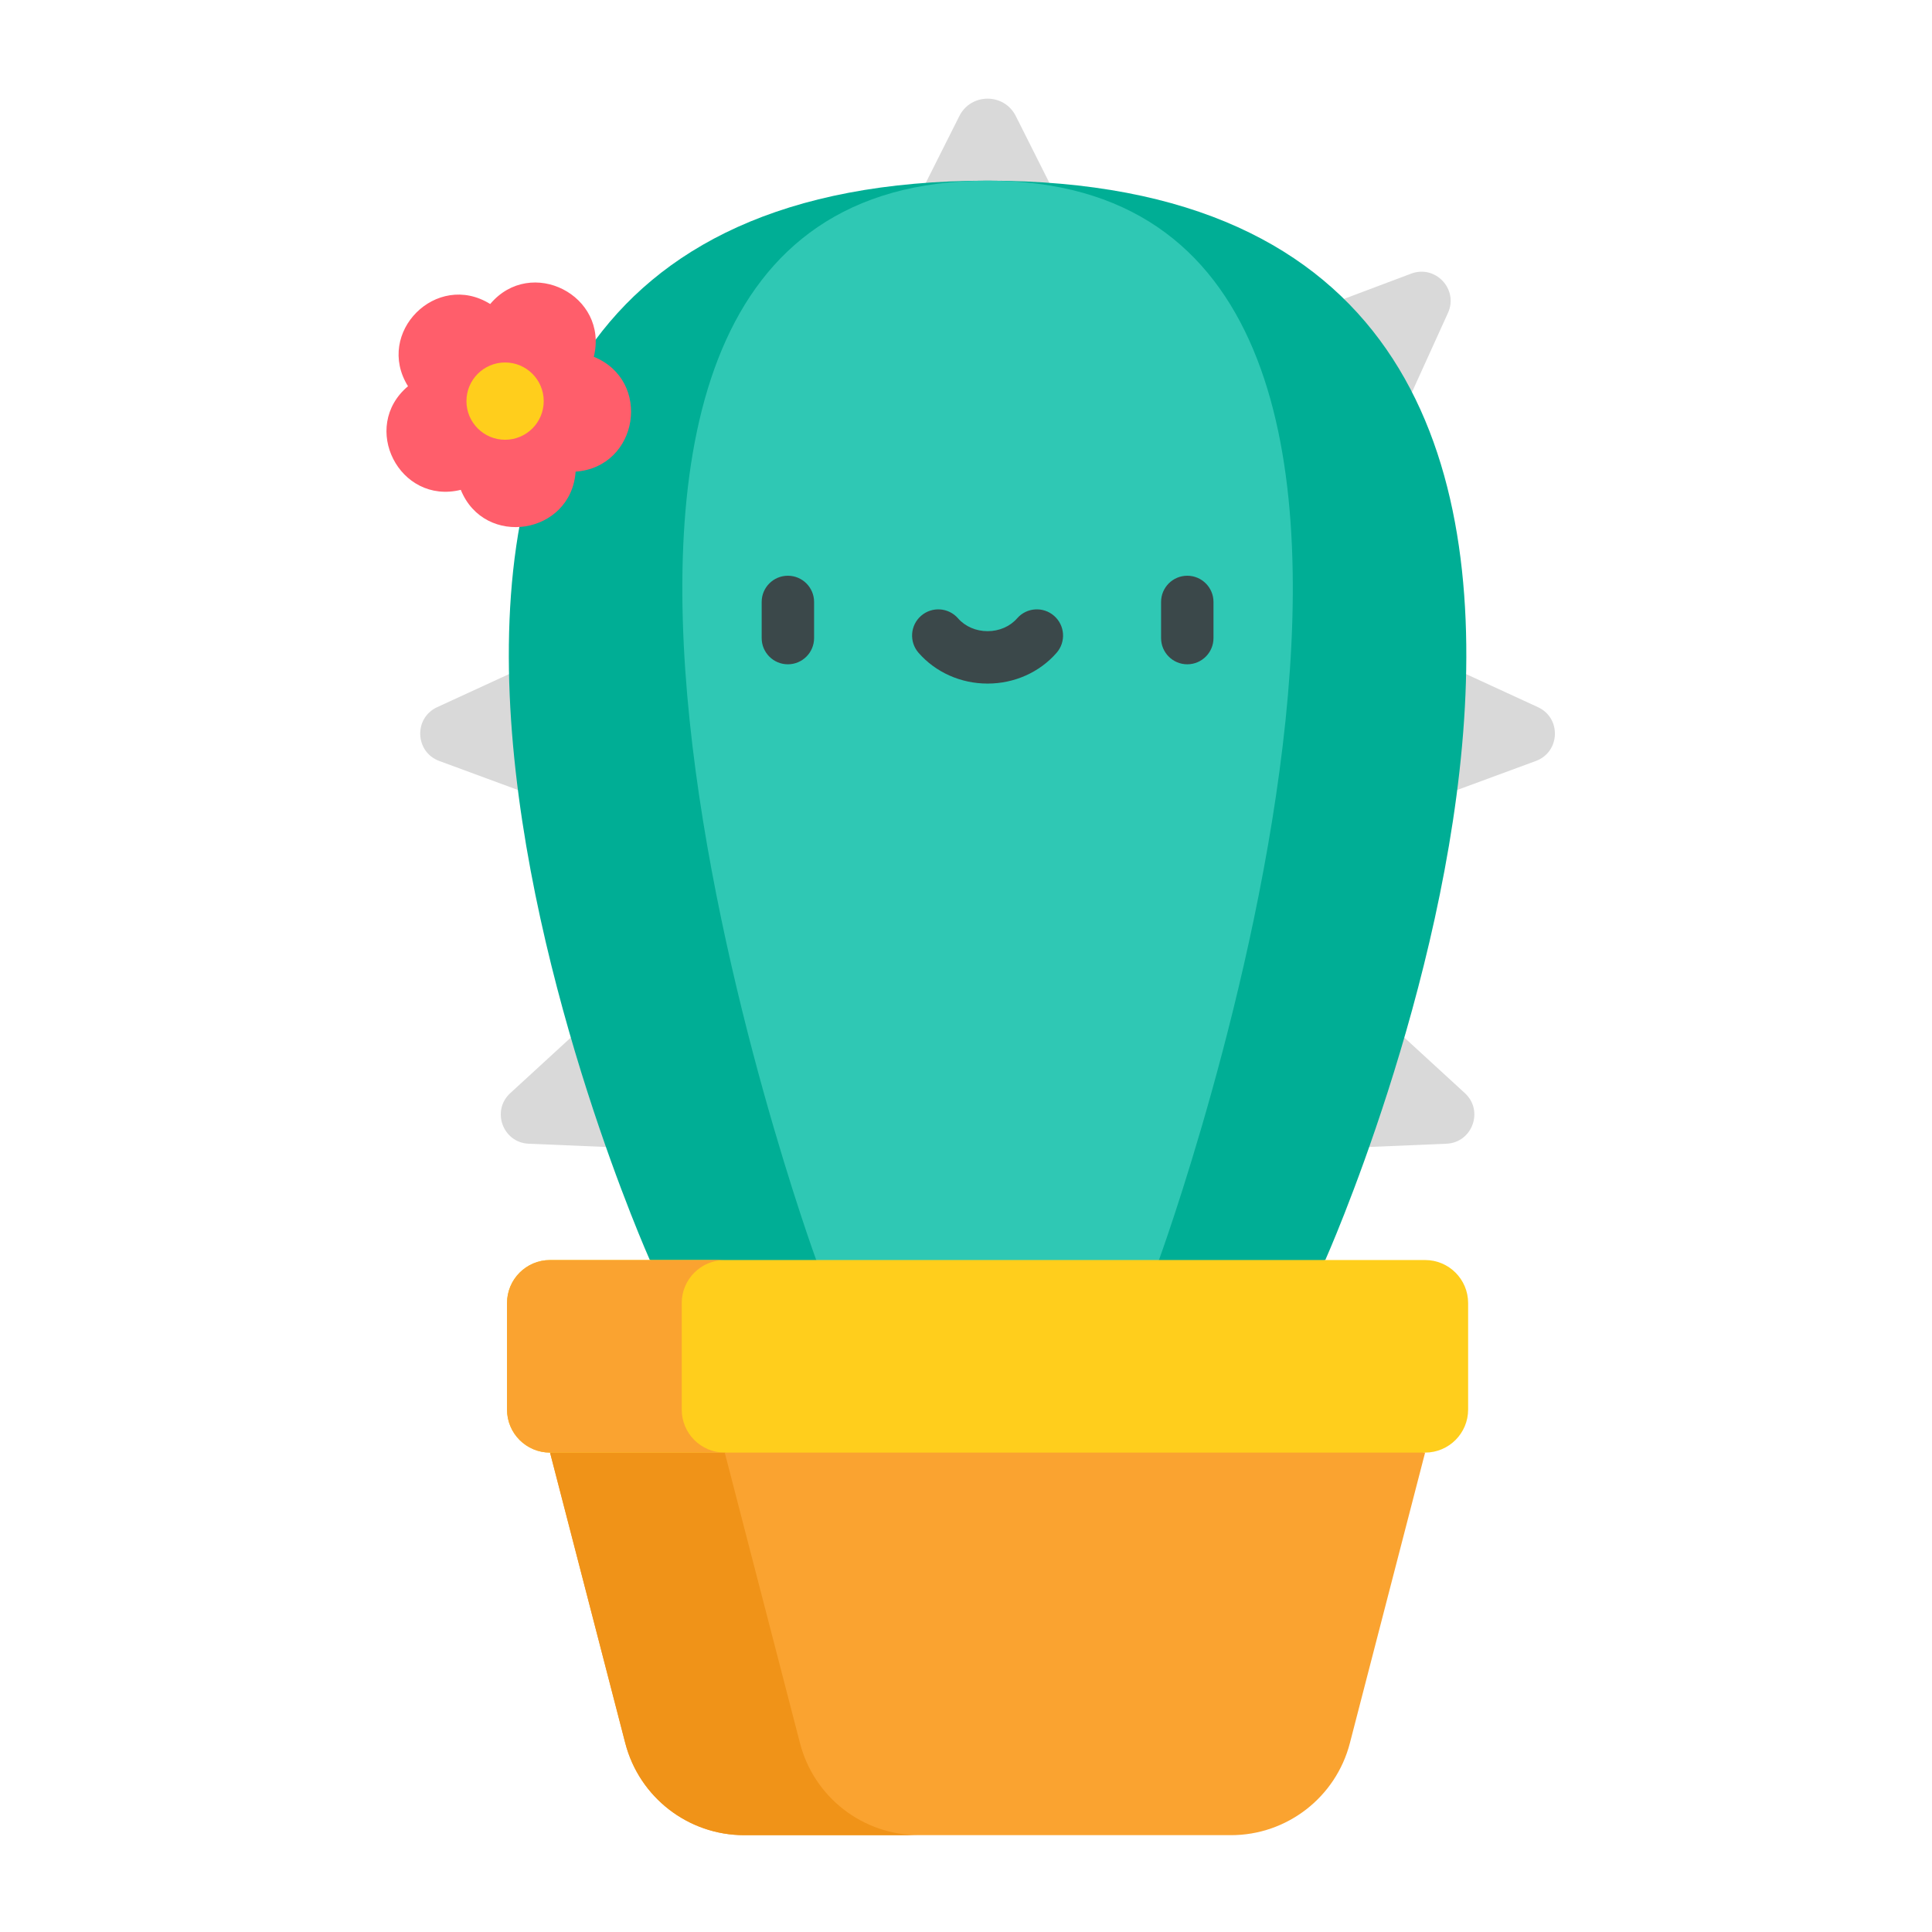 <?xml version="1.0" encoding="UTF-8"?>
<svg width="100px" height="100px" viewBox="0 0 100 100" version="1.1" xmlns="http://www.w3.org/2000/svg" xmlns:xlink="http://www.w3.org/1999/xlink">
    <!-- Generator: Sketch 51.1 (57501) - http://www.bohemiancoding.com/sketch -->
    <title>019-cactus</title>
    <desc>Created with Sketch.</desc>
    <defs></defs>
    <g id="019-cactus" stroke="none" stroke-width="1" fill="none" fill-rule="evenodd">
        <rect id="Rectangle" x="0" y="0" width="100" height="100"></rect>
        <g transform="translate(20, 5)" fill-rule="nonzero">
            <path d="M31.117,65.203 L8.47,70.187 L12.364,85.224 C13.091,88.029 15.621,89.988 18.519,89.988 L43.714,89.988 C46.612,89.988 49.143,88.029 49.869,85.224 L53.763,70.187 L31.117,65.203 Z" id="Shape" fill="#FAA330"></path>
            <path d="M21.407,85.224 L17.513,70.186 L35.638,66.198 L31.117,65.203 L8.47,70.187 L12.364,85.224 C13.091,88.029 15.622,89.988 18.519,89.988 L27.562,89.988 C24.664,89.988 22.133,88.029 21.407,85.224 Z" id="Shape" fill="#F09318"></path>
            <g id="Group" transform="translate(1.708, 0)" fill="#D9D9D9">
                <path d="M51.334,9.163 L46.059,11.147 L50.907,16.33 L53.238,11.198 C53.795,9.975 52.593,8.69 51.334,9.163 Z" id="Shape"></path>
                <path d="M57.896,31.603 L52.777,29.246 L52.5,36.338 L57.788,34.388 C59.049,33.923 59.118,32.165 57.896,31.603 Z" id="Shape"></path>
                <path d="M54.114,51.581 L49.962,47.77 L47.526,54.436 L53.157,54.199 C54.5,54.143 55.104,52.49 54.114,51.581 Z" id="Shape"></path>
                <path d="M0.92,31.603 L6.04,29.246 L6.317,36.338 L1.029,34.388 C-0.232,33.923 -0.301,32.165 0.92,31.603 Z" id="Shape"></path>
                <path d="M4.703,51.581 L8.855,47.77 L11.291,54.436 L5.66,54.199 C4.317,54.143 3.713,52.49 4.703,51.581 Z" id="Shape"></path>
                <path d="M30.87,1.008 C30.266,-0.194 28.551,-0.194 27.947,1.008 L25.86,5.161 L32.957,5.161 L30.87,1.008 Z" id="Shape"></path>
            </g>
            <path d="M13.636,60.22 C13.636,60.22 -11.344,4.351 31.117,4.351 C73.577,4.351 48.597,60.22 48.597,60.22 L31.117,65.203 L13.636,60.22 Z" id="Shape" fill="#00AE95"></path>
            <path d="M39.986,60.22 C39.986,60.22 60.417,4.351 31.117,4.351 C1.816,4.351 22.248,60.22 22.248,60.22 L31.117,65.203 L39.986,60.22 Z" id="Shape" fill="#2FC8B4"></path>
            <g id="Group" transform="translate(19.324, 24.769)" fill="#3B484A">
                <path d="M1.456,4.615 C0.707,4.615 0.1,4.007 0.1,3.258 L0.1,1.388 C0.1,0.639 0.707,0.031 1.456,0.031 C2.205,0.031 2.813,0.639 2.813,1.388 L2.813,3.258 C2.813,4.007 2.205,4.615 1.456,4.615 Z" id="Shape"></path>
                <path d="M22.129,4.615 C21.38,4.615 20.773,4.007 20.773,3.258 L20.773,1.388 C20.773,0.639 21.38,0.031 22.129,0.031 C22.878,0.031 23.486,0.639 23.486,1.388 L23.486,3.258 C23.486,4.007 22.878,4.615 22.129,4.615 Z" id="Shape"></path>
                <path d="M11.793,5.613 C10.407,5.613 9.105,5.032 8.22,4.02 C7.728,3.456 7.785,2.599 8.349,2.107 C8.913,1.614 9.77,1.671 10.263,2.235 C10.632,2.658 11.19,2.9 11.793,2.9 C12.396,2.9 12.953,2.658 13.323,2.235 C13.816,1.671 14.672,1.613 15.236,2.107 C15.8,2.6 15.858,3.456 15.365,4.02 C14.481,5.033 13.179,5.613 11.793,5.613 Z" id="Shape"></path>
            </g>
            <path d="M10.735,13.468 C11.521,10.293 7.48,8.235 5.373,10.736 C2.596,9.008 -0.61,12.215 1.118,14.991 C-1.384,17.098 0.675,21.139 3.85,20.354 C5.081,23.384 9.56,22.674 9.794,19.412 C13.056,19.178 13.765,14.699 10.735,13.468 Z" id="Shape" fill="#FF5E6B"></path>
            <g id="Group" transform="translate(4.057, 13.665)" fill="#FFCE1C">
                <circle id="Oval" cx="2.086" cy="2.097" r="2"></circle>
                <path d="M49.706,46.554 L4.413,46.554 C3.184,46.554 2.186,47.551 2.186,48.781 L2.186,54.294 C2.186,55.524 3.183,56.521 4.413,56.521 L49.706,56.521 C50.936,56.521 51.933,55.524 51.933,54.294 L51.933,48.781 C51.933,47.551 50.936,46.554 49.706,46.554 Z" id="Shape"></path>
            </g>
            <path d="M15.286,67.96 L15.286,62.447 C15.286,61.217 16.283,60.22 17.513,60.22 L8.47,60.22 C7.24,60.22 6.243,61.217 6.243,62.447 L6.243,67.96 C6.243,69.19 7.24,70.187 8.47,70.187 L17.513,70.187 C16.283,70.187 15.286,69.19 15.286,67.96 Z" id="Shape" fill="#FAA330"></path>
        </g>
    </g>
</svg>